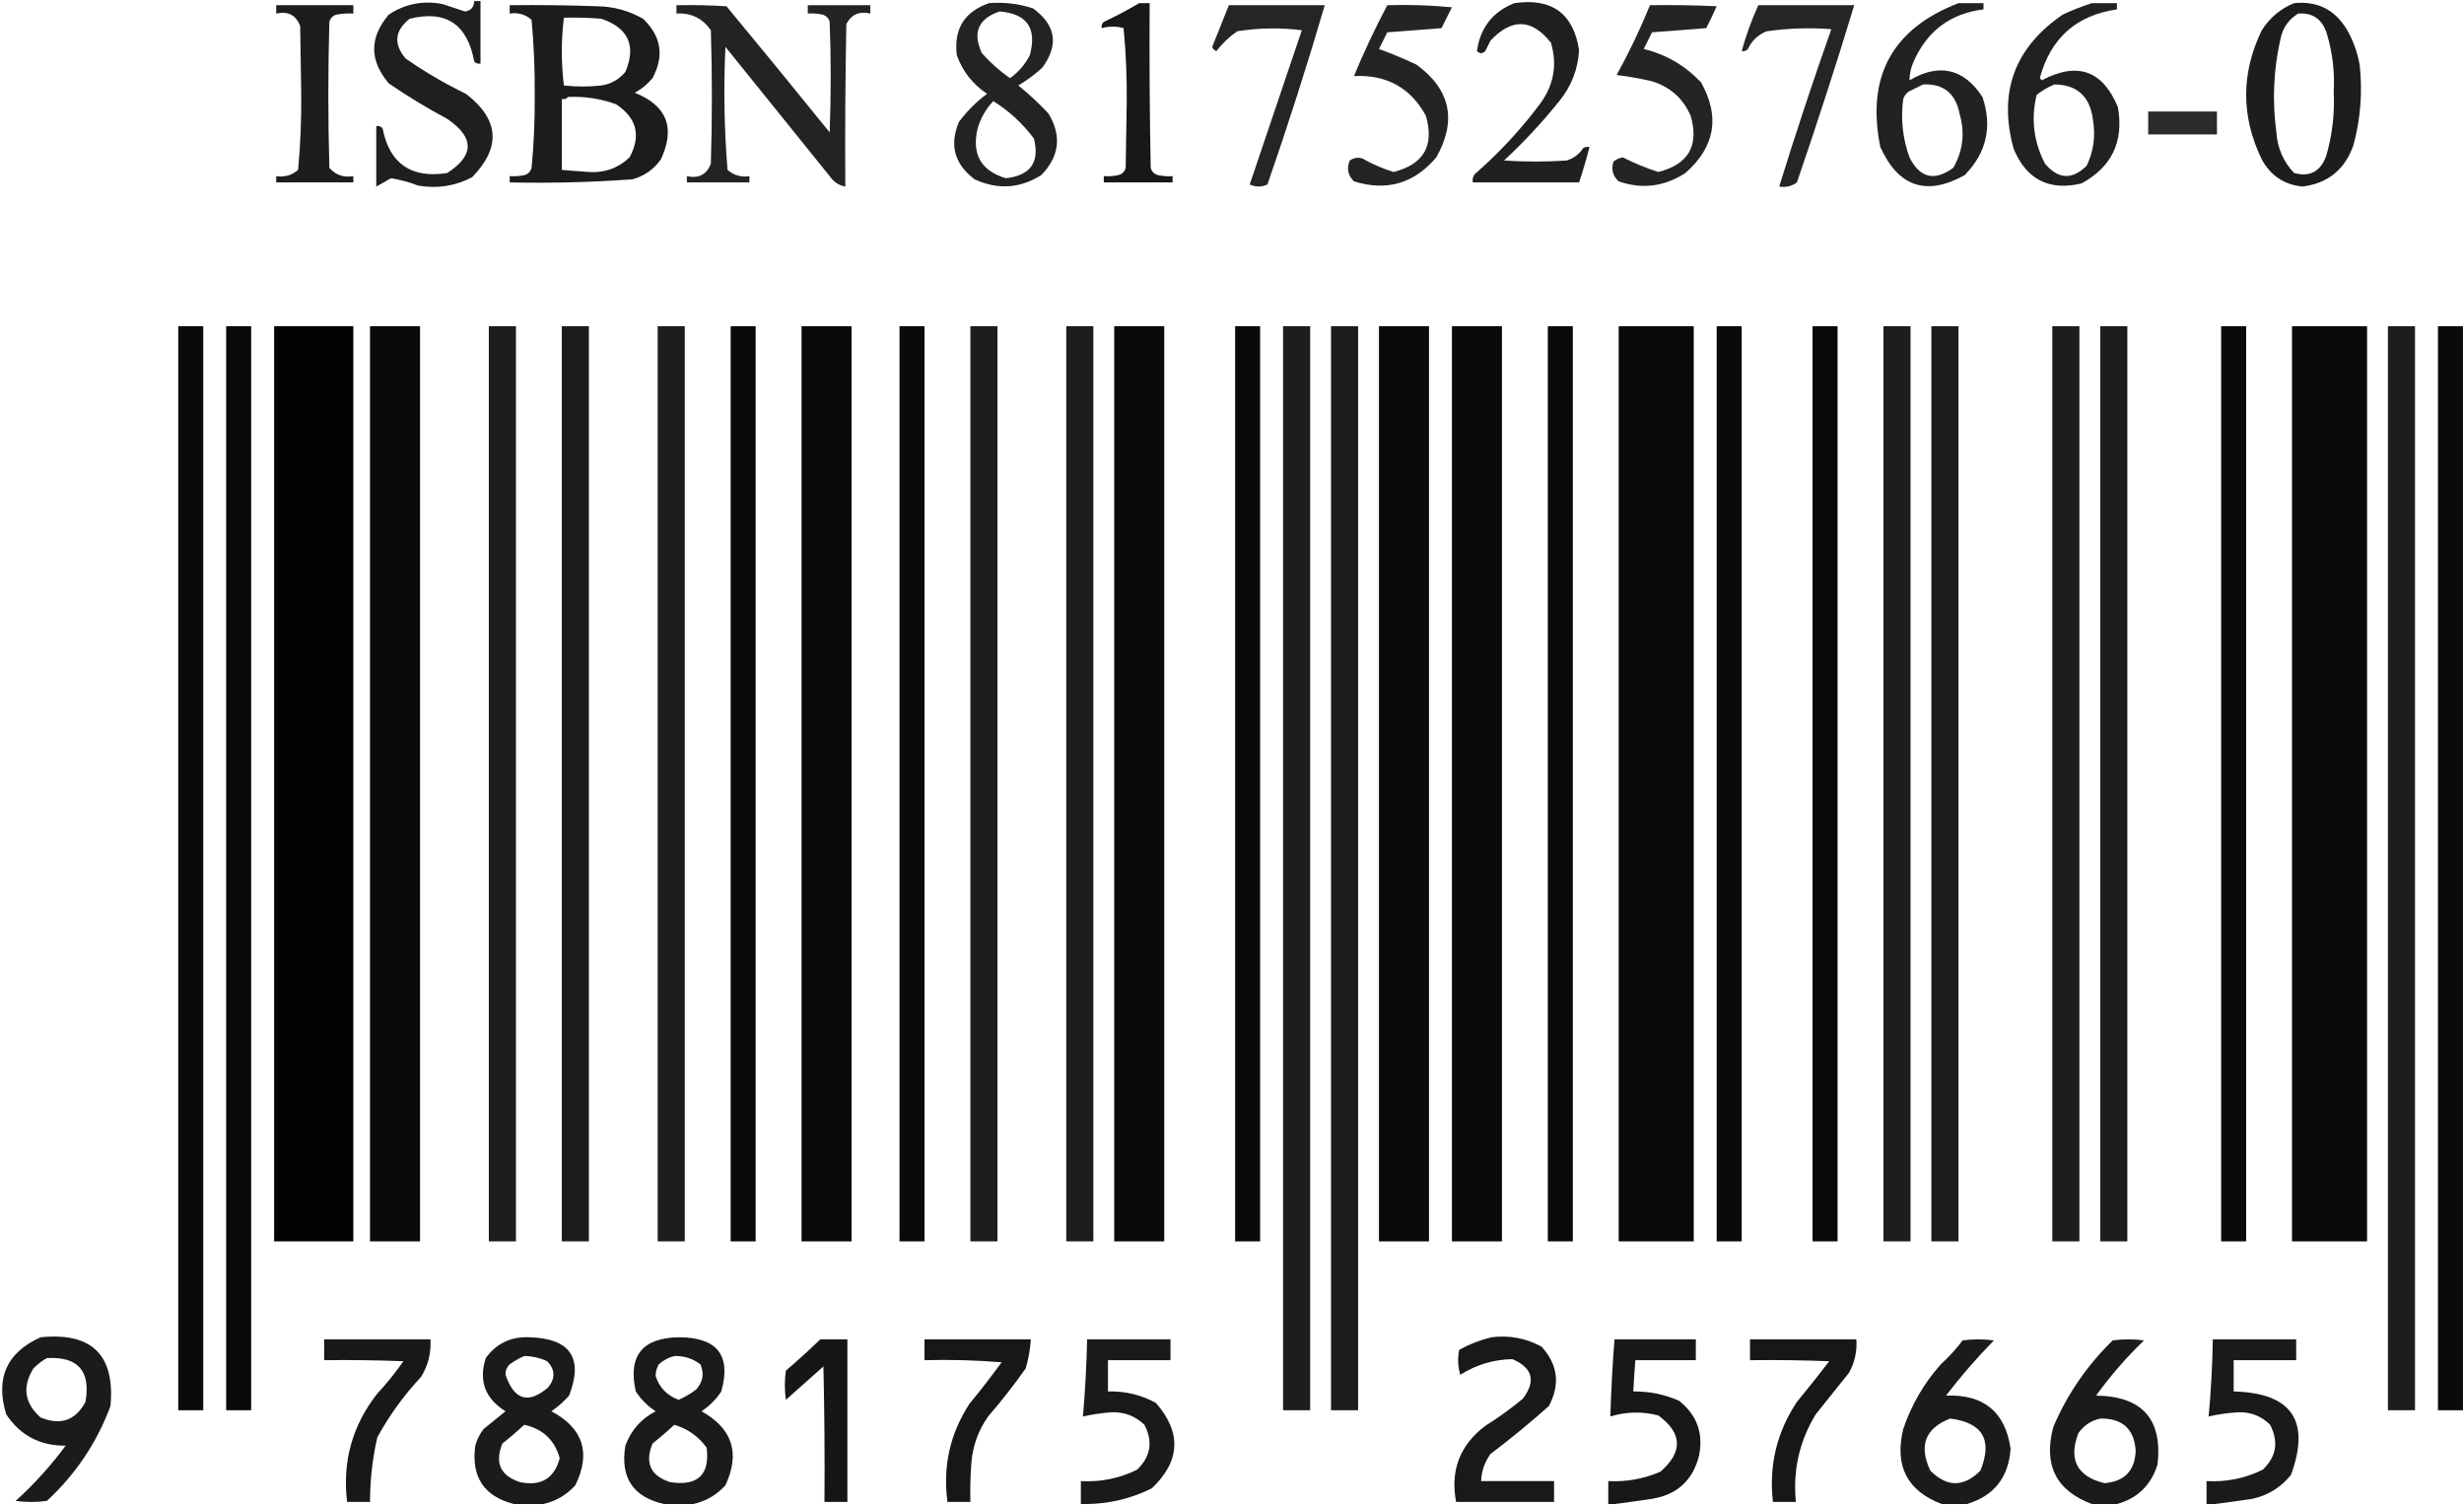 <?xml version="1.0" encoding="UTF-8"?>
<!DOCTYPE svg PUBLIC "-//W3C//DTD SVG 1.1//EN" "http://www.w3.org/Graphics/SVG/1.1/DTD/svg11.dtd">
<svg xmlns="http://www.w3.org/2000/svg" version="1.1" width="1182px" height="722px" style="shape-rendering:geometricPrecision; text-rendering:geometricPrecision; image-rendering:optimizeQuality; fill-rule:evenodd; clip-rule:evenodd" xmlns:xlink="http://www.w3.org/1999/xlink">
<g><path style="opacity:0.878" fill="#000000" d="M 227.5,0.5 C 228.5,0.5 229.5,0.5 230.5,0.5C 230.5,10.5 230.5,20.5 230.5,30.5C 229.325,30.719 228.325,30.386 227.5,29.5C 224.166,11.525 213.832,4.692 196.5,9C 189.357,14.666 188.69,21 194.5,28C 203.674,34.423 213.34,40.09 223.5,45C 239.496,57.282 240.496,70.615 226.5,85C 218.347,89.289 209.681,90.622 200.5,89C 196.291,87.365 191.958,86.198 187.5,85.5C 185.159,86.898 182.825,88.231 180.5,89.5C 180.5,79.833 180.5,70.167 180.5,60.5C 181.675,60.281 182.675,60.614 183.5,61.5C 186.863,78.527 197.197,85.694 214.5,83C 227.635,74.566 227.635,65.899 214.5,57C 204.834,51.836 195.5,46.169 186.5,40C 177.167,29 177.167,18 186.5,7C 194.4,1.788 203.067,0.121 212.5,2C 216.013,3.171 219.513,4.338 223,5.5C 225.859,5.144 227.359,3.477 227.5,0.5 Z"/></g>
<g><path style="opacity:0.86" fill="#000000" d="M 474.5,1.5 C 481.692,0.945 488.692,1.778 495.5,4C 506.537,11.983 508.037,21.483 500,32.5C 496.434,35.699 492.6,38.533 488.5,41C 493.687,45.189 498.52,49.689 503,54.5C 509.391,65.217 508.224,75.05 499.5,84C 489.228,90.448 478.561,91.115 467.5,86C 457.856,78.74 455.356,69.573 460,58.5C 463.833,53.333 468.333,48.833 473.5,45C 466.628,40.417 461.794,34.251 459,26.5C 457.457,13.898 462.624,5.565 474.5,1.5 Z M 479.5,5.5 C 492.711,6.562 497.544,13.562 494,26.5C 491.739,30.93 488.572,34.596 484.5,37.5C 479.554,34.057 475.054,30.057 471,25.5C 466.449,15.609 469.282,8.942 479.5,5.5 Z M 476.5,48.5 C 484.063,53.224 490.563,59.224 496,66.5C 498.827,77.861 494.327,84.194 482.5,85.5C 470.52,81.885 466.02,73.885 469,61.5C 470.497,56.523 472.997,52.19 476.5,48.5 Z"/></g>
<g><path style="opacity:0.906" fill="#000000" d="M 546.5,1.5 C 548.167,1.5 549.833,1.5 551.5,1.5C 551.333,27.835 551.5,54.169 552,80.5C 552.5,82.333 553.667,83.5 555.5,84C 557.81,84.497 560.143,84.663 562.5,84.5C 562.5,85.5 562.5,86.5 562.5,87.5C 551.5,87.5 540.5,87.5 529.5,87.5C 529.5,86.5 529.5,85.5 529.5,84.5C 531.857,84.663 534.19,84.497 536.5,84C 538.333,83.5 539.5,82.333 540,80.5C 540.167,70 540.333,59.5 540.5,49C 540.624,37.113 540.124,25.279 539,13.5C 535.565,12.534 532.065,12.534 528.5,13.5C 528.281,12.325 528.614,11.325 529.5,10.5C 535.387,7.726 541.053,4.726 546.5,1.5 Z"/></g>
<g><path style="opacity:0.874" fill="#000000" d="M 726.5,1.5 C 744.39,-1.081 754.723,6.419 757.5,24C 756.979,33.205 753.813,41.372 748,48.5C 739.901,58.602 731.068,68.102 721.5,77C 731.5,77.667 741.5,77.667 751.5,77C 754.925,75.96 757.592,73.96 759.5,71C 760.448,70.517 761.448,70.35 762.5,70.5C 761.032,76.237 759.365,81.903 757.5,87.5C 740.5,87.5 723.5,87.5 706.5,87.5C 706.238,86.022 706.571,84.689 707.5,83.5C 719.258,73.245 729.758,61.912 739,49.5C 745.424,40.624 747.091,30.957 744,20.5C 734.874,8.935 725.207,8.602 715,19.5C 714.167,21.167 713.333,22.833 712.5,24.5C 711.167,25.833 709.833,25.833 708.5,24.5C 710.088,13.259 716.088,5.593 726.5,1.5 Z"/></g>
<g><path style="opacity:0.866" fill="#000000" d="M 939.5,1.5 C 943.5,1.5 947.5,1.5 951.5,1.5C 951.5,2.5 951.5,3.5 951.5,4.5C 935.691,6.459 924.525,14.793 918,29.5C 916.682,32.43 916.015,35.43 916,38.5C 930.306,30.161 941.972,32.828 951,46.5C 955.813,60.746 952.98,73.246 942.5,84C 924.173,94.207 910.673,89.707 902,70.5C 895.181,36.794 907.681,13.794 939.5,1.5 Z M 922.5,40.5 C 932.277,40.1 938.11,44.767 940,54.5C 942.685,63.659 941.685,72.325 937,80.5C 928.002,87.086 921.002,85.419 916,75.5C 912.717,66.433 911.717,57.1 913,47.5C 913.465,46.069 914.299,44.903 915.5,44C 917.925,42.787 920.259,41.621 922.5,40.5 Z"/></g>
<g><path style="opacity:0.87" fill="#000000" d="M 1003.5,1.5 C 1007.5,1.5 1011.5,1.5 1015.5,1.5C 1015.5,2.5 1015.5,3.5 1015.5,4.5C 996.015,7.31 983.682,18.31 978.5,37.5C 978.833,37.833 979.167,38.167 979.5,38.5C 996.57,29.467 1008.74,33.801 1016,51.5C 1018.85,67.968 1013.01,80.135 998.5,88C 983.011,91.672 972.178,86.172 966,71.5C 958.463,44.406 966.296,22.906 989.5,7C 994.159,4.842 998.825,3.009 1003.5,1.5 Z M 985.5,40.5 C 996.477,40.634 1002.64,46.301 1004,57.5C 1005.33,65.2 1004.33,72.533 1001,79.5C 994.029,86.381 987.362,86.048 981,78.5C 975.542,68.01 974.209,57.01 977,45.5C 979.682,43.415 982.516,41.748 985.5,40.5 Z"/></g>
<g><path style="opacity:0.883" fill="#000000" d="M 1100.5,1.5 C 1111.76,0.382 1120.26,4.715 1126,14.5C 1128.99,19.811 1130.99,25.477 1132,31.5C 1133.35,44.385 1132.35,57.052 1129,69.5C 1124.94,81.272 1116.77,87.939 1104.5,89.5C 1095.75,88.596 1089.25,84.262 1085,76.5C 1075,55.833 1075,35.167 1085,14.5C 1088.87,8.452 1094.04,4.118 1100.5,1.5 Z M 1102.5,6.5 C 1109.2,6.006 1113.7,9.006 1116,15.5C 1118.88,24.774 1120.05,34.274 1119.5,44C 1120.01,54.371 1118.84,64.538 1116,74.5C 1113.32,82.235 1108.15,85.069 1100.5,83C 1095.35,77.574 1092.52,71.074 1092,63.5C 1089.95,48.392 1090.62,33.392 1094,18.5C 1095.15,13.204 1097.98,9.204 1102.5,6.5 Z"/></g>
<g><path style="opacity:0.885" fill="#000000" d="M 132.5,2.5 C 144.833,2.5 157.167,2.5 169.5,2.5C 169.5,3.833 169.5,5.167 169.5,6.5C 166.813,6.336 164.146,6.503 161.5,7C 159.667,7.5 158.5,8.667 158,10.5C 157.333,33.833 157.333,57.167 158,80.5C 160.997,83.967 164.831,85.3 169.5,84.5C 169.5,85.5 169.5,86.5 169.5,87.5C 157.167,87.5 144.833,87.5 132.5,87.5C 132.5,86.5 132.5,85.5 132.5,84.5C 136.516,85.1 140.016,84.1 143,81.5C 144.126,69.387 144.626,57.22 144.5,45C 144.333,34.167 144.167,23.333 144,12.5C 142.026,7.26 138.192,5.26 132.5,6.5C 132.5,5.167 132.5,3.833 132.5,2.5 Z"/></g>
<g><path style="opacity:0.89" fill="#000000" d="M 244.5,2.5 C 258.504,2.333 272.504,2.5 286.5,3C 294.352,3.13 301.686,5.13 308.5,9C 317.23,17.38 318.73,26.88 313,37.5C 310.603,40.4 307.77,42.733 304.5,44.5C 319.947,50.664 324.113,61.33 317,76.5C 313.586,81.252 309.086,84.419 303.5,86C 283.88,87.438 264.213,87.938 244.5,87.5C 244.5,86.5 244.5,85.5 244.5,84.5C 246.857,84.663 249.19,84.497 251.5,84C 253.333,83.5 254.5,82.333 255,80.5C 256.124,68.888 256.624,57.221 256.5,45.5C 256.613,33.454 256.113,21.454 255,9.5C 252.016,6.9 248.516,5.9 244.5,6.5C 244.5,5.167 244.5,3.833 244.5,2.5 Z M 270.5,8.5 C 276.509,8.334 282.509,8.501 288.5,9C 301.461,13.419 305.294,21.919 300,34.5C 296.984,38.092 293.151,40.258 288.5,41C 282.5,41.667 276.5,41.667 270.5,41C 269.177,30.167 269.177,19.333 270.5,8.5 Z M 272.5,46.5 C 280.404,46.151 288.071,47.317 295.5,50C 305.472,56.573 307.639,65.073 302,75.5C 296.554,80.657 290.054,82.99 282.5,82.5C 278.156,82.214 273.823,81.88 269.5,81.5C 269.5,70.167 269.5,58.833 269.5,47.5C 270.791,47.737 271.791,47.404 272.5,46.5 Z"/></g>
<g><path style="opacity:0.86" fill="#000000" d="M 324.5,2.5 C 332.507,2.334 340.507,2.5 348.5,3C 365.12,23.075 381.62,43.242 398,63.5C 398.667,45.833 398.667,28.167 398,10.5C 397.5,8.667 396.333,7.5 394.5,7C 392.19,6.503 389.857,6.337 387.5,6.5C 387.5,5.167 387.5,3.833 387.5,2.5C 397.5,2.5 407.5,2.5 417.5,2.5C 417.5,3.833 417.5,5.167 417.5,6.5C 412.258,5.271 408.425,6.937 406,11.5C 405.5,37.498 405.333,63.498 405.5,89.5C 402.386,88.909 399.886,87.242 398,84.5C 381.333,63.833 364.667,43.167 348,22.5C 347.076,42.205 347.41,61.871 349,81.5C 351.984,84.1 355.484,85.1 359.5,84.5C 359.5,85.5 359.5,86.5 359.5,87.5C 349.5,87.5 339.5,87.5 329.5,87.5C 329.5,86.5 329.5,85.5 329.5,84.5C 335.192,85.74 339.026,83.74 341,78.5C 341.667,57.167 341.667,35.833 341,14.5C 336.968,8.733 331.468,6.067 324.5,6.5C 324.5,5.167 324.5,3.833 324.5,2.5 Z"/></g>
<g><path style="opacity:0.854" fill="#000000" d="M 589.5,2.5 C 604.833,2.5 620.167,2.5 635.5,2.5C 627.051,31.349 617.884,60.016 608,88.5C 605.205,89.782 602.372,89.782 599.5,88.5C 607.833,63.833 616.167,39.167 624.5,14.5C 614.144,13.195 603.81,13.362 593.5,15C 589.66,17.674 586.327,20.841 583.5,24.5C 582.5,24.167 581.833,23.5 581.5,22.5C 584.182,15.808 586.849,9.141 589.5,2.5 Z"/></g>
<g><path style="opacity:0.859" fill="#000000" d="M 665.5,2.5 C 675.855,2.168 686.188,2.501 696.5,3.5C 694.833,6.833 693.167,10.167 691.5,13.5C 682.833,14.167 674.167,14.833 665.5,15.5C 664.167,18.167 662.833,20.833 661.5,23.5C 667.49,25.684 673.49,28.184 679.5,31C 695.815,42.955 698.982,57.789 689,75.5C 678.34,88.054 665.173,91.888 649.5,87C 646.571,84.09 645.905,80.757 647.5,77C 649.365,75.699 651.365,75.365 653.5,76C 658.246,78.705 663.246,80.872 668.5,82.5C 682.996,78.84 688.163,69.84 684,55.5C 676.612,42.049 665.112,35.716 649.5,36.5C 654.284,24.931 659.617,13.598 665.5,2.5 Z"/></g>
<g><path style="opacity:0.859" fill="#000000" d="M 791.5,2.5 C 802.172,2.333 812.839,2.5 823.5,3C 821.933,6.525 820.267,10.025 818.5,13.5C 809.833,14.167 801.167,14.833 792.5,15.5C 791.167,18.167 789.833,20.833 788.5,23.5C 799.168,26.09 808.335,31.423 816,39.5C 825.242,55.983 822.742,70.483 808.5,83C 798.416,89.555 787.749,90.888 776.5,87C 773.651,84.441 772.817,81.274 774,77.5C 775.313,76.427 776.813,75.76 778.5,75.5C 783.961,78.285 789.628,80.618 795.5,82.5C 809.996,78.84 815.163,69.84 811,55.5C 807.37,47.205 801.203,41.705 792.5,39C 786.893,37.676 781.226,36.676 775.5,36C 781.51,25.127 786.843,13.96 791.5,2.5 Z"/></g>
<g><path style="opacity:0.855" fill="#000000" d="M 843.5,2.5 C 858.833,2.5 874.167,2.5 889.5,2.5C 880.846,30.963 871.679,59.297 862,87.5C 859.544,89.321 856.711,89.988 853.5,89.5C 861.333,64.168 869.666,39.001 878.5,14C 868.127,13.196 857.793,13.53 847.5,15C 843.363,16.637 840.363,19.47 838.5,23.5C 837.675,24.386 836.675,24.719 835.5,24.5C 837.569,16.961 840.235,9.628 843.5,2.5 Z"/></g>
<g><path style="opacity:0.829" fill="#000000" d="M 1030.5,53.5 C 1041.5,53.5 1052.5,53.5 1063.5,53.5C 1063.5,57.167 1063.5,60.833 1063.5,64.5C 1052.5,64.5 1041.5,64.5 1030.5,64.5C 1030.5,60.833 1030.5,57.167 1030.5,53.5 Z"/></g>
<g><path style="opacity:0.96" fill="#000000" d="M 85.5,156.5 C 89.5,156.5 93.5,156.5 97.5,156.5C 97.5,329.833 97.5,503.167 97.5,676.5C 93.5,676.5 89.5,676.5 85.5,676.5C 85.5,503.167 85.5,329.833 85.5,156.5 Z"/></g>
<g><path style="opacity:0.96" fill="#000000" d="M 108.5,156.5 C 112.5,156.5 116.5,156.5 120.5,156.5C 120.5,329.833 120.5,503.167 120.5,676.5C 116.5,676.5 112.5,676.5 108.5,676.5C 108.5,503.167 108.5,329.833 108.5,156.5 Z"/></g>
<g><path style="opacity:0.987" fill="#000000" d="M 131.5,156.5 C 144.167,156.5 156.833,156.5 169.5,156.5C 169.5,302.833 169.5,449.167 169.5,595.5C 156.833,595.5 144.167,595.5 131.5,595.5C 131.5,449.167 131.5,302.833 131.5,156.5 Z"/></g>
<g><path style="opacity:0.96" fill="#000000" d="M 177.5,156.5 C 185.5,156.5 193.5,156.5 201.5,156.5C 201.5,302.833 201.5,449.167 201.5,595.5C 193.5,595.5 185.5,595.5 177.5,595.5C 177.5,449.167 177.5,302.833 177.5,156.5 Z"/></g>
<g><path style="opacity:0.886" fill="#000000" d="M 234.5,156.5 C 238.833,156.5 243.167,156.5 247.5,156.5C 247.5,302.833 247.5,449.167 247.5,595.5C 243.167,595.5 238.833,595.5 234.5,595.5C 234.5,449.167 234.5,302.833 234.5,156.5 Z"/></g>
<g><path style="opacity:0.886" fill="#000000" d="M 269.5,156.5 C 273.833,156.5 278.167,156.5 282.5,156.5C 282.5,302.833 282.5,449.167 282.5,595.5C 278.167,595.5 273.833,595.5 269.5,595.5C 269.5,449.167 269.5,302.833 269.5,156.5 Z"/></g>
<g><path style="opacity:0.886" fill="#000000" d="M 315.5,156.5 C 319.833,156.5 324.167,156.5 328.5,156.5C 328.5,302.833 328.5,449.167 328.5,595.5C 324.167,595.5 319.833,595.5 315.5,595.5C 315.5,449.167 315.5,302.833 315.5,156.5 Z"/></g>
<g><path style="opacity:0.96" fill="#000000" d="M 350.5,156.5 C 354.5,156.5 358.5,156.5 362.5,156.5C 362.5,302.833 362.5,449.167 362.5,595.5C 358.5,595.5 354.5,595.5 350.5,595.5C 350.5,449.167 350.5,302.833 350.5,156.5 Z"/></g>
<g><path style="opacity:0.96" fill="#000000" d="M 384.5,156.5 C 392.5,156.5 400.5,156.5 408.5,156.5C 408.5,302.833 408.5,449.167 408.5,595.5C 400.5,595.5 392.5,595.5 384.5,595.5C 384.5,449.167 384.5,302.833 384.5,156.5 Z"/></g>
<g><path style="opacity:0.96" fill="#000000" d="M 431.5,156.5 C 435.5,156.5 439.5,156.5 443.5,156.5C 443.5,302.833 443.5,449.167 443.5,595.5C 439.5,595.5 435.5,595.5 431.5,595.5C 431.5,449.167 431.5,302.833 431.5,156.5 Z"/></g>
<g><path style="opacity:0.886" fill="#000000" d="M 465.5,156.5 C 469.833,156.5 474.167,156.5 478.5,156.5C 478.5,302.833 478.5,449.167 478.5,595.5C 474.167,595.5 469.833,595.5 465.5,595.5C 465.5,449.167 465.5,302.833 465.5,156.5 Z"/></g>
<g><path style="opacity:0.886" fill="#000000" d="M 511.5,156.5 C 515.833,156.5 520.167,156.5 524.5,156.5C 524.5,302.833 524.5,449.167 524.5,595.5C 520.167,595.5 515.833,595.5 511.5,595.5C 511.5,449.167 511.5,302.833 511.5,156.5 Z"/></g>
<g><path style="opacity:0.96" fill="#000000" d="M 534.5,156.5 C 542.5,156.5 550.5,156.5 558.5,156.5C 558.5,302.833 558.5,449.167 558.5,595.5C 550.5,595.5 542.5,595.5 534.5,595.5C 534.5,449.167 534.5,302.833 534.5,156.5 Z"/></g>
<g><path style="opacity:0.96" fill="#000000" d="M 592.5,156.5 C 596.5,156.5 600.5,156.5 604.5,156.5C 604.5,302.833 604.5,449.167 604.5,595.5C 600.5,595.5 596.5,595.5 592.5,595.5C 592.5,449.167 592.5,302.833 592.5,156.5 Z"/></g>
<g><path style="opacity:0.886" fill="#000000" d="M 615.5,156.5 C 619.833,156.5 624.167,156.5 628.5,156.5C 628.5,329.833 628.5,503.167 628.5,676.5C 624.167,676.5 619.833,676.5 615.5,676.5C 615.5,503.167 615.5,329.833 615.5,156.5 Z"/></g>
<g><path style="opacity:0.886" fill="#000000" d="M 638.5,156.5 C 642.833,156.5 647.167,156.5 651.5,156.5C 651.5,329.833 651.5,503.167 651.5,676.5C 647.167,676.5 642.833,676.5 638.5,676.5C 638.5,503.167 638.5,329.833 638.5,156.5 Z"/></g>
<g><path style="opacity:0.96" fill="#000000" d="M 661.5,156.5 C 669.5,156.5 677.5,156.5 685.5,156.5C 685.5,302.833 685.5,449.167 685.5,595.5C 677.5,595.5 669.5,595.5 661.5,595.5C 661.5,449.167 661.5,302.833 661.5,156.5 Z"/></g>
<g><path style="opacity:0.96" fill="#000000" d="M 696.5,156.5 C 704.5,156.5 712.5,156.5 720.5,156.5C 720.5,302.833 720.5,449.167 720.5,595.5C 712.5,595.5 704.5,595.5 696.5,595.5C 696.5,449.167 696.5,302.833 696.5,156.5 Z"/></g>
<g><path style="opacity:0.96" fill="#000000" d="M 742.5,156.5 C 746.5,156.5 750.5,156.5 754.5,156.5C 754.5,302.833 754.5,449.167 754.5,595.5C 750.5,595.5 746.5,595.5 742.5,595.5C 742.5,449.167 742.5,302.833 742.5,156.5 Z"/></g>
<g><path style="opacity:0.96" fill="#000000" d="M 776.5,156.5 C 788.5,156.5 800.5,156.5 812.5,156.5C 812.5,302.833 812.5,449.167 812.5,595.5C 800.5,595.5 788.5,595.5 776.5,595.5C 776.5,449.167 776.5,302.833 776.5,156.5 Z"/></g>
<g><path style="opacity:0.96" fill="#000000" d="M 823.5,156.5 C 827.5,156.5 831.5,156.5 835.5,156.5C 835.5,302.833 835.5,449.167 835.5,595.5C 831.5,595.5 827.5,595.5 823.5,595.5C 823.5,449.167 823.5,302.833 823.5,156.5 Z"/></g>
<g><path style="opacity:0.96" fill="#000000" d="M 869.5,156.5 C 873.5,156.5 877.5,156.5 881.5,156.5C 881.5,302.833 881.5,449.167 881.5,595.5C 877.5,595.5 873.5,595.5 869.5,595.5C 869.5,449.167 869.5,302.833 869.5,156.5 Z"/></g>
<g><path style="opacity:0.886" fill="#000000" d="M 903.5,156.5 C 907.833,156.5 912.167,156.5 916.5,156.5C 916.5,302.833 916.5,449.167 916.5,595.5C 912.167,595.5 907.833,595.5 903.5,595.5C 903.5,449.167 903.5,302.833 903.5,156.5 Z"/></g>
<g><path style="opacity:0.886" fill="#000000" d="M 926.5,156.5 C 930.833,156.5 935.167,156.5 939.5,156.5C 939.5,302.833 939.5,449.167 939.5,595.5C 935.167,595.5 930.833,595.5 926.5,595.5C 926.5,449.167 926.5,302.833 926.5,156.5 Z"/></g>
<g><path style="opacity:0.886" fill="#000000" d="M 984.5,156.5 C 988.833,156.5 993.167,156.5 997.5,156.5C 997.5,302.833 997.5,449.167 997.5,595.5C 993.167,595.5 988.833,595.5 984.5,595.5C 984.5,449.167 984.5,302.833 984.5,156.5 Z"/></g>
<g><path style="opacity:0.886" fill="#000000" d="M 1007.5,156.5 C 1011.83,156.5 1016.17,156.5 1020.5,156.5C 1020.5,302.833 1020.5,449.167 1020.5,595.5C 1016.17,595.5 1011.83,595.5 1007.5,595.5C 1007.5,449.167 1007.5,302.833 1007.5,156.5 Z"/></g>
<g><path style="opacity:0.96" fill="#000000" d="M 1065.5,156.5 C 1069.5,156.5 1073.5,156.5 1077.5,156.5C 1077.5,302.833 1077.5,449.167 1077.5,595.5C 1073.5,595.5 1069.5,595.5 1065.5,595.5C 1065.5,449.167 1065.5,302.833 1065.5,156.5 Z"/></g>
<g><path style="opacity:0.96" fill="#000000" d="M 1099.5,156.5 C 1111.5,156.5 1123.5,156.5 1135.5,156.5C 1135.5,302.833 1135.5,449.167 1135.5,595.5C 1123.5,595.5 1111.5,595.5 1099.5,595.5C 1099.5,449.167 1099.5,302.833 1099.5,156.5 Z"/></g>
<g><path style="opacity:0.886" fill="#000000" d="M 1145.5,156.5 C 1149.83,156.5 1154.17,156.5 1158.5,156.5C 1158.5,329.833 1158.5,503.167 1158.5,676.5C 1154.17,676.5 1149.83,676.5 1145.5,676.5C 1145.5,503.167 1145.5,329.833 1145.5,156.5 Z"/></g>
<g><path style="opacity:0.96" fill="#000000" d="M 1181.5,156.5 C 1181.5,329.833 1181.5,503.167 1181.5,676.5C 1177.5,676.5 1173.5,676.5 1169.5,676.5C 1169.5,503.167 1169.5,329.833 1169.5,156.5C 1173.5,156.5 1177.5,156.5 1181.5,156.5 Z"/></g>
<g><path style="opacity:0.891" fill="#000000" d="M 19.5,641.5 C 44.086,639.023 55.253,650.023 53,674.5C 46.462,692.049 36.295,707.216 22.5,720C 17.5,720.667 12.5,720.667 7.5,720C 16.424,711.914 24.424,703.081 31.5,693.5C 19.205,693.604 9.705,688.604 3,678.5C -2.321,661.154 3.179,648.821 19.5,641.5 Z M 22.5,651.5 C 37.426,650.655 43.593,657.655 41,672.5C 36.241,681.419 29.074,683.919 19.5,680C 11.749,673.164 10.583,665.331 16,656.5C 17.965,654.45 20.132,652.783 22.5,651.5 Z"/></g>
<g><path style="opacity:0.892" fill="#000000" d="M 260.5,721.5 C 255.833,721.5 251.167,721.5 246.5,721.5C 232.124,717.779 225.957,708.445 228,693.5C 228.806,690.554 230.139,687.888 232,685.5C 235.5,682.667 239,679.833 242.5,677C 232.719,670.942 229.552,662.442 233,651.5C 238.14,644.431 245.14,641.098 254,641.5C 273.62,642.089 279.953,651.422 273,669.5C 270.463,672.372 267.63,674.872 264.5,677C 279.761,685.117 283.594,696.95 276,712.5C 271.726,717.215 266.559,720.215 260.5,721.5 Z M 251.5,650.5 C 255.346,650.545 259.013,651.378 262.5,653C 266.32,656.955 266.487,661.122 263,665.5C 253.518,673.708 246.684,671.708 242.5,659.5C 242.437,657.519 243.104,655.852 244.5,654.5C 246.765,652.873 249.099,651.539 251.5,650.5 Z M 251.5,683.5 C 260.379,685.437 266.046,690.77 268.5,699.5C 265.91,709.221 259.577,713.054 249.5,711C 240.064,707.958 237.231,701.792 241,692.5C 244.665,689.601 248.165,686.601 251.5,683.5 Z"/></g>
<g><path style="opacity:0.892" fill="#000000" d="M 332.5,721.5 C 327.833,721.5 323.167,721.5 318.5,721.5C 303.624,718.112 297.458,708.779 300,693.5C 302.689,686.143 307.522,680.643 314.5,677C 310.667,674.5 307.5,671.333 305,667.5C 301.136,650.344 308.136,641.678 326,641.5C 344.179,641.652 350.846,650.319 346,667.5C 343.5,671.333 340.333,674.5 336.5,677C 351.362,685.252 355.195,697.085 348,712.5C 343.726,717.215 338.559,720.215 332.5,721.5 Z M 323.5,650.5 C 328.18,650.375 332.346,651.709 336,654.5C 337.894,658.849 337.227,662.849 334,666.5C 331.414,668.545 328.58,670.211 325.5,671.5C 319.874,669.378 316.208,665.545 314.5,660C 314.542,658.033 315.042,656.199 316,654.5C 318.255,652.501 320.755,651.168 323.5,650.5 Z M 323.5,683.5 C 329.898,685.393 335.065,689.06 339,694.5C 340.56,707.51 334.727,713.01 321.5,711C 312.086,708 309.253,701.833 313,692.5C 316.665,689.601 320.165,686.601 323.5,683.5 Z"/></g>
<g><path style="opacity:0.902" fill="#000000" d="M 715.5,641.5 C 724.031,640.43 732.031,641.93 739.5,646C 747.346,654.633 748.513,664.133 743,674.5C 733.958,682.545 724.624,690.211 715,697.5C 712.192,701.355 710.692,705.688 710.5,710.5C 722.167,710.5 733.833,710.5 745.5,710.5C 745.5,713.833 745.5,717.167 745.5,720.5C 729.833,720.5 714.167,720.5 698.5,720.5C 695.65,705.369 700.316,693.202 712.5,684C 718.779,680.054 724.779,675.721 730.5,671C 736.916,662.48 735.25,656.147 725.5,652C 716.531,652.154 708.198,654.654 700.5,659.5C 699.34,655.541 699.173,651.541 700,647.5C 705.002,644.782 710.168,642.782 715.5,641.5 Z"/></g>
<g><path style="opacity:0.903" fill="#000000" d="M 155.5,642.5 C 172.5,642.5 189.5,642.5 206.5,642.5C 206.881,648.974 205.381,654.974 202,660.5C 193.776,669.282 186.776,678.949 181,689.5C 178.678,699.685 177.512,710.019 177.5,720.5C 173.833,720.5 170.167,720.5 166.5,720.5C 164.185,701.083 169.019,683.75 181,668.5C 185.546,663.623 189.713,658.456 193.5,653C 180.838,652.5 168.171,652.333 155.5,652.5C 155.5,649.167 155.5,645.833 155.5,642.5 Z"/></g>
<g><path style="opacity:0.914" fill="#000000" d="M 393.5,642.5 C 397.833,642.5 402.167,642.5 406.5,642.5C 406.5,668.5 406.5,694.5 406.5,720.5C 402.833,720.5 399.167,720.5 395.5,720.5C 395.667,698.831 395.5,677.164 395,655.5C 389,660.833 383,666.167 377,671.5C 376.333,666.833 376.333,662.167 377,657.5C 382.695,652.634 388.195,647.634 393.5,642.5 Z"/></g>
<g><path style="opacity:0.909" fill="#000000" d="M 443.5,642.5 C 460.5,642.5 477.5,642.5 494.5,642.5C 494.206,647.261 493.373,651.928 492,656.5C 486.382,664.453 480.382,672.12 474,679.5C 469.358,686.091 466.691,693.424 466,701.5C 465.5,707.825 465.334,714.158 465.5,720.5C 461.833,720.5 458.167,720.5 454.5,720.5C 452.224,703.465 455.724,687.799 465,673.5C 470.358,666.976 475.525,660.31 480.5,653.5C 468.185,652.501 455.851,652.168 443.5,652.5C 443.5,649.167 443.5,645.833 443.5,642.5 Z"/></g>
<g><path style="opacity:0.898" fill="#000000" d="M 521.5,721.5 C 520.5,721.5 519.5,721.5 518.5,721.5C 518.5,717.833 518.5,714.167 518.5,710.5C 528.012,711.027 537.012,709.194 545.5,705C 552.011,698.749 553.177,691.582 549,683.5C 544.569,679.221 539.236,677.221 533,677.5C 528.441,677.846 523.941,678.512 519.5,679.5C 520.557,667.194 521.224,654.861 521.5,642.5C 534.833,642.5 548.167,642.5 561.5,642.5C 561.5,645.833 561.5,649.167 561.5,652.5C 551.5,652.5 541.5,652.5 531.5,652.5C 531.5,657.5 531.5,662.5 531.5,667.5C 539.684,667.262 547.351,669.096 554.5,673C 566.924,687.246 566.257,700.913 552.5,714C 542.615,718.861 532.281,721.361 521.5,721.5 Z"/></g>
<g><path style="opacity:0.904" fill="#000000" d="M 774.5,721.5 C 773.5,721.5 772.5,721.5 771.5,721.5C 771.5,717.833 771.5,714.167 771.5,710.5C 780.199,710.939 788.532,709.439 796.5,706C 807.412,696.504 807.078,687.504 795.5,679C 787.786,677.004 780.12,677.171 772.5,679.5C 772.854,667.146 773.521,654.812 774.5,642.5C 787.5,642.5 800.5,642.5 813.5,642.5C 813.5,645.833 813.5,649.167 813.5,652.5C 803.833,652.5 794.167,652.5 784.5,652.5C 784.084,657.493 783.751,662.493 783.5,667.5C 791.172,667.39 798.506,668.89 805.5,672C 814.087,678.829 817.254,687.662 815,698.5C 811.981,710.183 804.481,717.016 792.5,719C 786.366,719.912 780.366,720.745 774.5,721.5 Z"/></g>
<g><path style="opacity:0.907" fill="#000000" d="M 839.5,642.5 C 856.5,642.5 873.5,642.5 890.5,642.5C 890.911,648.189 889.744,653.522 887,658.5C 881.667,665.167 876.333,671.833 871,678.5C 863.173,691.357 860.007,705.357 861.5,720.5C 857.833,720.5 854.167,720.5 850.5,720.5C 848.489,703.034 852.323,687.034 862,672.5C 867.287,666.091 872.454,659.591 877.5,653C 864.838,652.5 852.171,652.333 839.5,652.5C 839.5,649.167 839.5,645.833 839.5,642.5 Z"/></g>
<g><path style="opacity:0.893" fill="#000000" d="M 943.5,721.5 C 939.5,721.5 935.5,721.5 931.5,721.5C 914.871,715.22 908.704,703.22 913,685.5C 916.929,673.919 922.929,663.585 931,654.5C 934.869,650.966 938.369,647.133 941.5,643C 946.5,642.333 951.5,642.333 956.5,643C 948.273,651.39 940.607,660.223 933.5,669.5C 951.609,668.79 961.942,677.29 964.5,695C 963.519,708.795 956.519,717.628 943.5,721.5 Z M 935.5,680.5 C 951.153,682.467 955.987,690.801 950,705.5C 942,713.5 934,713.5 926,705.5C 920.335,693.532 923.501,685.199 935.5,680.5 Z"/></g>
<g><path style="opacity:0.894" fill="#000000" d="M 1015.5,721.5 C 1011.5,721.5 1007.5,721.5 1003.5,721.5C 986.28,715.061 980.113,702.728 985,684.5C 991.707,668.786 1001.21,654.952 1013.5,643C 1018.5,642.333 1023.5,642.333 1028.5,643C 1020.01,651.179 1012.34,660.013 1005.5,669.5C 1027.6,669.761 1037.44,680.761 1035,702.5C 1031.89,712.447 1025.39,718.781 1015.5,721.5 Z M 1007.5,680.5 C 1018.16,680.334 1023.83,685.5 1024.5,696C 1024.11,705.555 1019.11,710.721 1009.5,711.5C 996.351,708.233 992.184,700.233 997,687.5C 999.701,683.748 1003.2,681.415 1007.5,680.5 Z"/></g>
<g><path style="opacity:0.896" fill="#000000" d="M 1062.5,721.5 C 1061.17,721.5 1059.83,721.5 1058.5,721.5C 1058.5,717.833 1058.5,714.167 1058.5,710.5C 1068.01,711.027 1077.01,709.194 1085.5,705C 1092.01,698.749 1093.18,691.582 1089,683.5C 1084.73,679.244 1079.57,677.244 1073.5,677.5C 1068.77,677.781 1064.1,678.447 1059.5,679.5C 1060.64,667.202 1061.3,654.868 1061.5,642.5C 1074.83,642.5 1088.17,642.5 1101.5,642.5C 1101.5,645.833 1101.5,649.167 1101.5,652.5C 1091.5,652.5 1081.5,652.5 1071.5,652.5C 1071.5,657.5 1071.5,662.5 1071.5,667.5C 1099.33,668.192 1108.5,681.525 1099,707.5C 1094.23,713.473 1088.07,717.306 1080.5,719C 1074.37,719.912 1068.37,720.745 1062.5,721.5 Z"/></g>
</svg>
